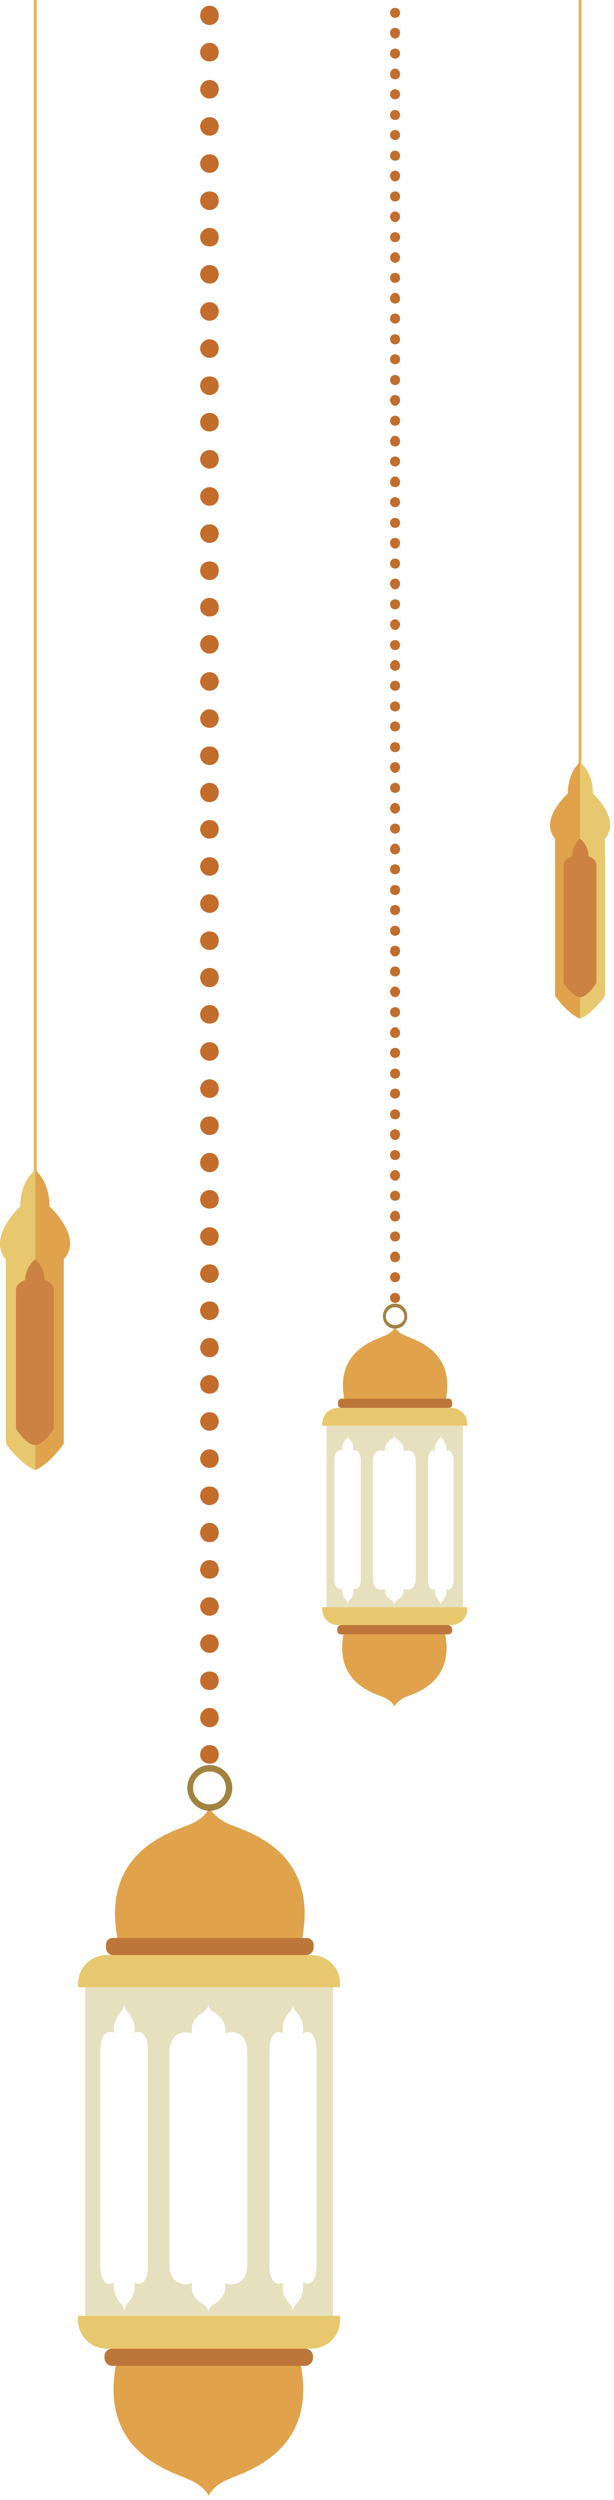 <svg width="86" height="350" viewBox="0 0 86 350" fill="none" xmlns="http://www.w3.org/2000/svg">
<path d="M26.637 255.4C28.937 254.4 29.337 253 29.337 253C29.337 253 29.837 254.4 32.137 255.4C34.837 256.5 45.537 259.4 41.937 273.1H29.337H16.837C13.237 259.4 23.937 256.5 26.637 255.4Z" fill="#E0A34B"/>
<path d="M10.937 278.199H47.636V277.699C47.636 275.499 45.837 273.699 43.636 273.699H14.937C12.736 273.699 10.937 275.499 10.937 277.699V278.199Z" fill="#E8C86E"/>
<path fill-rule="evenodd" clip-rule="evenodd" d="M46.636 278.199V324.199H11.937V278.199H46.636ZM37.736 317.199C37.736 317.199 37.736 318.899 38.437 319.499C39.036 319.999 39.636 319.499 39.636 319.499C39.437 321.099 40.136 322.099 40.536 322.499C41.036 322.999 41.036 323.599 41.036 323.599C41.036 323.599 41.036 322.999 41.536 322.499C41.937 322.099 42.636 321.099 42.437 319.499C42.437 319.499 43.036 319.999 43.636 319.499C44.337 318.899 44.337 317.199 44.337 317.199V286.999C44.337 286.999 44.337 285.299 43.636 284.699C43.036 284.199 42.437 284.699 42.437 284.699C42.636 283.099 41.937 282.099 41.536 281.699C41.036 281.299 41.036 280.599 41.036 280.599C41.036 280.599 41.036 281.299 40.536 281.699C40.136 282.099 39.437 283.099 39.636 284.699C39.636 284.699 39.036 284.199 38.437 284.699C37.736 285.299 37.736 286.999 37.736 286.999V317.199ZM23.736 317.199C23.736 317.199 23.736 318.899 24.936 319.499C25.936 320.099 26.936 319.599 26.936 319.599C26.537 321.199 27.736 322.199 28.436 322.599C29.137 322.999 29.236 323.699 29.236 323.699C29.236 323.699 29.236 322.999 29.936 322.599C30.637 322.199 31.837 321.199 31.537 319.599C31.537 319.599 32.536 320.099 33.536 319.499C34.636 318.899 34.636 317.199 34.636 317.199V287.099C34.636 287.099 34.636 285.399 33.536 284.799C32.536 284.199 31.537 284.699 31.537 284.699C31.837 283.099 30.637 282.099 29.936 281.699C29.236 281.299 29.236 280.599 29.236 280.599C29.236 280.599 29.137 281.299 28.436 281.699C27.736 282.099 26.537 283.099 26.936 284.699C26.936 284.699 25.936 284.199 24.936 284.799C23.736 285.399 23.736 287.099 23.736 287.099V317.199ZM14.037 317.199C14.037 317.199 14.037 318.899 14.736 319.499C15.336 319.999 15.937 319.499 15.937 319.499C15.836 321.099 16.537 322.099 16.936 322.499C17.337 322.899 17.436 323.599 17.436 323.599C17.436 323.599 17.436 322.899 17.837 322.499C18.236 322.099 19.037 321.099 18.837 319.499C18.837 319.499 19.436 319.999 20.037 319.499C20.736 318.899 20.736 317.199 20.736 317.199V286.999C20.736 286.999 20.736 285.299 20.037 284.699C19.436 284.199 18.837 284.599 18.837 284.599C19.037 283.099 18.236 282.099 17.837 281.599C17.436 281.199 17.436 280.599 17.436 280.599C17.436 280.599 17.337 281.199 16.936 281.599C16.537 282.099 15.836 283.099 15.937 284.599C15.937 284.599 15.336 284.199 14.736 284.699C14.037 285.299 14.037 286.999 14.037 286.999V317.199Z" fill="#E6E0BF"/>
<path d="M15.837 273.701H42.937C43.437 273.701 43.937 273.201 43.937 272.601V272.301C43.937 271.701 43.437 271.301 42.937 271.301H15.837C15.237 271.301 14.837 271.701 14.837 272.301V272.601C14.837 273.201 15.237 273.701 15.837 273.701Z" fill="#BD763A"/>
<path d="M31.937 347.101C29.637 348.101 29.237 349.401 29.237 349.401C29.237 349.401 28.737 348.101 26.437 347.101C23.737 345.901 13.037 343.001 16.637 329.301H29.237H41.737C45.337 343.001 34.637 345.901 31.937 347.101Z" fill="#E0A34B"/>
<path d="M47.636 324.199H10.937V324.799C10.937 326.999 12.736 328.799 14.937 328.799H43.636C45.837 328.799 47.636 326.999 47.636 324.799V324.199Z" fill="#E8C86E"/>
<path d="M42.737 328.801H15.637C15.137 328.801 14.637 329.301 14.637 329.801V330.101C14.637 330.701 15.137 331.201 15.637 331.201H42.737C43.337 331.201 43.837 330.701 43.837 330.101V329.801C43.837 329.301 43.337 328.801 42.737 328.801Z" fill="#BD763A"/>
<path fill-rule="evenodd" clip-rule="evenodd" d="M26.236 250.3C26.236 248.6 27.636 247.1 29.336 247.1C31.136 247.1 32.536 248.6 32.536 250.3C32.536 252 31.136 253.5 29.336 253.5C27.636 253.5 26.236 252 26.236 250.3ZM27.036 250.3C27.036 251.6 28.136 252.6 29.336 252.6C30.636 252.6 31.636 251.6 31.636 250.3C31.636 249 30.636 248 29.336 248C28.136 248 27.036 249 27.036 250.3Z" fill="url(#paint0_linear_2176_1364)"/>
<path d="M30.636 245.601C30.636 244.901 30.136 244.301 29.336 244.301C28.636 244.301 28.036 244.901 28.036 245.601C28.036 246.401 28.636 246.901 29.336 246.901C30.136 246.901 30.636 246.401 30.636 245.601Z" fill="#C26D2C"/>
<path d="M30.636 240.5C30.636 239.7 30.136 239.1 29.336 239.1C28.636 239.1 28.036 239.7 28.036 240.5C28.036 241.2 28.636 241.8 29.336 241.8C30.136 241.8 30.636 241.2 30.636 240.5Z" fill="#C26D2C"/>
<path d="M30.636 235.3C30.636 234.5 30.136 234 29.336 234C28.636 234 28.036 234.5 28.036 235.3C28.036 236 28.636 236.6 29.336 236.6C30.136 236.6 30.636 236 30.636 235.3Z" fill="#C26D2C"/>
<path d="M30.636 230.101C30.636 229.401 30.136 228.801 29.336 228.801C28.636 228.801 28.036 229.401 28.036 230.101C28.036 230.801 28.636 231.401 29.336 231.401C30.136 231.401 30.636 230.801 30.636 230.101Z" fill="#C26D2C"/>
<path d="M30.636 224.9C30.636 224.2 30.136 223.6 29.336 223.6C28.636 223.6 28.036 224.2 28.036 224.9C28.036 225.6 28.636 226.2 29.336 226.2C30.136 226.2 30.636 225.6 30.636 224.9Z" fill="#C26D2C"/>
<path d="M30.636 219.7C30.636 219 30.136 218.4 29.336 218.4C28.636 218.4 28.036 219 28.036 219.7C28.036 220.5 28.636 221 29.336 221C30.136 221 30.636 220.5 30.636 219.7Z" fill="#C26D2C"/>
<path d="M30.636 214.599C30.636 213.799 30.136 213.199 29.336 213.199C28.636 213.199 28.036 213.799 28.036 214.599C28.036 215.299 28.636 215.899 29.336 215.899C30.136 215.899 30.636 215.299 30.636 214.599Z" fill="#C26D2C"/>
<path d="M30.636 209.4C30.636 208.6 30.136 208.1 29.336 208.1C28.636 208.1 28.036 208.6 28.036 209.4C28.036 210.1 28.636 210.7 29.336 210.7C30.136 210.7 30.636 210.1 30.636 209.4Z" fill="#C26D2C"/>
<path d="M30.636 204.2C30.636 203.5 30.136 202.9 29.336 202.9C28.636 202.9 28.036 203.5 28.036 204.2C28.036 204.9 28.636 205.5 29.336 205.5C30.136 205.5 30.636 204.9 30.636 204.2Z" fill="#C26D2C"/>
<path d="M30.636 198.999C30.636 198.299 30.136 197.699 29.336 197.699C28.636 197.699 28.036 198.299 28.036 198.999C28.036 199.699 28.636 200.299 29.336 200.299C30.136 200.299 30.636 199.699 30.636 198.999Z" fill="#C26D2C"/>
<path d="M30.636 193.8C30.636 193.1 30.136 192.5 29.336 192.5C28.636 192.5 28.036 193.1 28.036 193.8C28.036 194.6 28.636 195.1 29.336 195.1C30.136 195.1 30.636 194.6 30.636 193.8Z" fill="#C26D2C"/>
<path d="M30.636 188.701C30.636 187.901 30.136 187.301 29.336 187.301C28.636 187.301 28.036 187.901 28.036 188.701C28.036 189.401 28.636 190.001 29.336 190.001C30.136 190.001 30.636 189.401 30.636 188.701Z" fill="#C26D2C"/>
<path d="M30.636 183.499C30.636 182.699 30.136 182.199 29.336 182.199C28.636 182.199 28.036 182.699 28.036 183.499C28.036 184.199 28.636 184.799 29.336 184.799C30.136 184.799 30.636 184.199 30.636 183.499Z" fill="#C26D2C"/>
<path d="M30.636 178.3C30.636 177.6 30.136 177 29.336 177C28.636 177 28.036 177.6 28.036 178.3C28.036 179 28.636 179.6 29.336 179.6C30.136 179.6 30.636 179 30.636 178.3Z" fill="#C26D2C"/>
<path d="M30.636 173.101C30.636 172.401 30.136 171.801 29.336 171.801C28.636 171.801 28.036 172.401 28.036 173.101C28.036 173.801 28.636 174.401 29.336 174.401C30.136 174.401 30.636 173.801 30.636 173.101Z" fill="#C26D2C"/>
<path d="M30.636 167.9C30.636 167.2 30.136 166.6 29.336 166.6C28.636 166.6 28.036 167.2 28.036 167.9C28.036 168.7 28.636 169.2 29.336 169.2C30.136 169.2 30.636 168.7 30.636 167.9Z" fill="#C26D2C"/>
<path d="M30.636 162.8C30.636 162 30.136 161.4 29.336 161.4C28.636 161.4 28.036 162 28.036 162.8C28.036 163.5 28.636 164.1 29.336 164.1C30.136 164.1 30.636 163.5 30.636 162.8Z" fill="#C26D2C"/>
<path d="M30.636 157.601C30.636 156.801 30.136 156.301 29.336 156.301C28.636 156.301 28.036 156.801 28.036 157.601C28.036 158.301 28.636 158.901 29.336 158.901C30.136 158.901 30.636 158.301 30.636 157.601Z" fill="#C26D2C"/>
<path d="M30.636 152.4C30.636 151.7 30.136 151.1 29.336 151.1C28.636 151.1 28.036 151.7 28.036 152.4C28.036 153.1 28.636 153.7 29.336 153.7C30.136 153.7 30.636 153.1 30.636 152.4Z" fill="#C26D2C"/>
<path d="M30.636 147.2C30.636 146.5 30.136 145.9 29.336 145.9C28.636 145.9 28.036 146.5 28.036 147.2C28.036 147.9 28.636 148.5 29.336 148.5C30.136 148.5 30.636 147.9 30.636 147.2Z" fill="#C26D2C"/>
<path d="M30.636 141.999C30.636 141.299 30.136 140.699 29.336 140.699C28.636 140.699 28.036 141.299 28.036 141.999C28.036 142.799 28.636 143.299 29.336 143.299C30.136 143.299 30.636 142.799 30.636 141.999Z" fill="#C26D2C"/>
<path d="M30.636 136.8C30.636 136.1 30.136 135.5 29.336 135.5C28.636 135.5 28.036 136.1 28.036 136.8C28.036 137.6 28.636 138.2 29.336 138.2C30.136 138.2 30.636 137.6 30.636 136.8Z" fill="#C26D2C"/>
<path d="M30.636 131.7C30.636 130.9 30.136 130.4 29.336 130.4C28.636 130.4 28.036 130.9 28.036 131.7C28.036 132.4 28.636 133 29.336 133C30.136 133 30.636 132.4 30.636 131.7Z" fill="#C26D2C"/>
<path d="M30.636 126.499C30.636 125.799 30.136 125.199 29.336 125.199C28.636 125.199 28.036 125.799 28.036 126.499C28.036 127.199 28.636 127.799 29.336 127.799C30.136 127.799 30.636 127.199 30.636 126.499Z" fill="#C26D2C"/>
<path d="M30.636 121.3C30.636 120.6 30.136 120 29.336 120C28.636 120 28.036 120.6 28.036 121.3C28.036 122 28.636 122.6 29.336 122.6C30.136 122.6 30.636 122 30.636 121.3Z" fill="#C26D2C"/>
<path d="M30.636 116.101C30.636 115.401 30.136 114.801 29.336 114.801C28.636 114.801 28.036 115.401 28.036 116.101C28.036 116.801 28.636 117.401 29.336 117.401C30.136 117.401 30.636 116.801 30.636 116.101Z" fill="#C26D2C"/>
<path d="M30.636 110.9C30.636 110.2 30.136 109.6 29.336 109.6C28.636 109.6 28.036 110.2 28.036 110.9C28.036 111.7 28.636 112.3 29.336 112.3C30.136 112.3 30.636 111.7 30.636 110.9Z" fill="#C26D2C"/>
<path d="M30.636 105.8C30.636 105 30.136 104.5 29.336 104.5C28.636 104.5 28.036 105 28.036 105.8C28.036 106.5 28.636 107.1 29.336 107.1C30.136 107.1 30.636 106.5 30.636 105.8Z" fill="#C26D2C"/>
<path d="M30.636 100.601C30.636 99.901 30.136 99.301 29.336 99.301C28.636 99.301 28.036 99.901 28.036 100.601C28.036 101.301 28.636 101.901 29.336 101.901C30.136 101.901 30.636 101.301 30.636 100.601Z" fill="#C26D2C"/>
<path d="M30.636 95.4C30.636 94.7 30.136 94.1 29.336 94.1C28.636 94.1 28.036 94.7 28.036 95.4C28.036 96.1 28.636 96.7 29.336 96.7C30.136 96.7 30.636 96.1 30.636 95.4Z" fill="#C26D2C"/>
<path d="M30.636 90.2C30.636 89.5 30.136 88.9 29.336 88.9C28.636 88.9 28.036 89.5 28.036 90.2C28.036 90.9 28.636 91.5 29.336 91.5C30.136 91.5 30.636 90.9 30.636 90.2Z" fill="#C26D2C"/>
<path d="M30.636 84.999C30.636 84.299 30.136 83.699 29.336 83.699C28.636 83.699 28.036 84.299 28.036 84.999C28.036 85.799 28.636 86.299 29.336 86.299C30.136 86.299 30.636 85.799 30.636 84.999Z" fill="#C26D2C"/>
<path d="M30.636 79.9C30.636 79.1 30.136 78.6 29.336 78.6C28.636 78.6 28.036 79.1 28.036 79.9C28.036 80.6 28.636 81.2 29.336 81.2C30.136 81.2 30.636 80.6 30.636 79.9Z" fill="#C26D2C"/>
<path d="M30.636 74.7C30.636 74 30.136 73.4 29.336 73.4C28.636 73.4 28.036 74 28.036 74.7C28.036 75.4 28.636 76 29.336 76C30.136 76 30.636 75.4 30.636 74.7Z" fill="#C26D2C"/>
<path d="M30.636 69.499C30.636 68.799 30.136 68.199 29.336 68.199C28.636 68.199 28.036 68.799 28.036 69.499C28.036 70.199 28.636 70.799 29.336 70.799C30.136 70.799 30.636 70.199 30.636 69.499Z" fill="#C26D2C"/>
<path d="M30.636 64.3C30.636 63.6 30.136 63 29.336 63C28.636 63 28.036 63.6 28.036 64.3C28.036 65 28.636 65.6 29.336 65.6C30.136 65.6 30.636 65 30.636 64.3Z" fill="#C26D2C"/>
<path d="M30.636 59.101C30.636 58.401 30.136 57.801 29.336 57.801C28.636 57.801 28.036 58.401 28.036 59.101C28.036 59.901 28.636 60.401 29.336 60.401C30.136 60.401 30.636 59.901 30.636 59.101Z" fill="#C26D2C"/>
<path d="M30.636 53.999C30.636 53.199 30.136 52.699 29.336 52.699C28.636 52.699 28.036 53.199 28.036 53.999C28.036 54.699 28.636 55.299 29.336 55.299C30.136 55.299 30.636 54.699 30.636 53.999Z" fill="#C26D2C"/>
<path d="M30.636 48.8C30.636 48.1 30.136 47.5 29.336 47.5C28.636 47.5 28.036 48.1 28.036 48.8C28.036 49.5 28.636 50.1 29.336 50.1C30.136 50.1 30.636 49.5 30.636 48.8Z" fill="#C26D2C"/>
<path d="M30.636 43.601C30.636 42.901 30.136 42.301 29.336 42.301C28.636 42.301 28.036 42.901 28.036 43.601C28.036 44.301 28.636 44.901 29.336 44.901C30.136 44.901 30.636 44.301 30.636 43.601Z" fill="#C26D2C"/>
<path d="M30.636 38.4C30.636 37.7 30.136 37.1 29.336 37.1C28.636 37.1 28.036 37.7 28.036 38.4C28.036 39.1 28.636 39.7 29.336 39.7C30.136 39.7 30.636 39.1 30.636 38.4Z" fill="#C26D2C"/>
<path d="M30.636 33.2C30.636 32.5 30.136 31.9 29.336 31.9C28.636 31.9 28.036 32.5 28.036 33.2C28.036 34 28.636 34.5 29.336 34.5C30.136 34.5 30.636 34 30.636 33.2Z" fill="#C26D2C"/>
<path d="M30.636 28.101C30.636 27.301 30.136 26.801 29.336 26.801C28.636 26.801 28.036 27.301 28.036 28.101C28.036 28.801 28.636 29.401 29.336 29.401C30.136 29.401 30.636 28.801 30.636 28.101Z" fill="#C26D2C"/>
<path d="M30.636 22.9C30.636 22.2 30.136 21.6 29.336 21.6C28.636 21.6 28.036 22.2 28.036 22.9C28.036 23.6 28.636 24.2 29.336 24.2C30.136 24.2 30.636 23.6 30.636 22.9Z" fill="#C26D2C"/>
<path d="M30.636 17.7C30.636 17 30.136 16.4 29.336 16.4C28.636 16.4 28.036 17 28.036 17.7C28.036 18.4 28.636 19 29.336 19C30.136 19 30.636 18.4 30.636 17.7Z" fill="#C26D2C"/>
<path d="M30.636 12.499C30.636 11.799 30.136 11.199 29.336 11.199C28.636 11.199 28.036 11.799 28.036 12.499C28.036 13.199 28.636 13.799 29.336 13.799C30.136 13.799 30.636 13.199 30.636 12.499Z" fill="#C26D2C"/>
<path d="M30.636 7.3C30.636 6.6 30.136 6 29.336 6C28.636 6 28.036 6.6 28.036 7.3C28.036 8.1 28.636 8.6 29.336 8.6C30.136 8.6 30.636 8.1 30.636 7.3Z" fill="#C26D2C"/>
<path d="M30.636 2.201C30.636 1.401 30.136 0.801 29.336 0.801C28.636 0.801 28.036 1.401 28.036 2.201C28.036 2.901 28.636 3.501 29.336 3.501C30.136 3.501 30.636 2.901 30.636 2.201Z" fill="#C26D2C"/>
<path d="M53.837 187.001C55.137 186.501 55.337 185.801 55.337 185.801C55.337 185.801 55.537 186.501 56.837 187.001C58.337 187.701 64.237 189.301 62.237 196.801H55.337H48.437C46.437 189.301 52.337 187.701 53.837 187.001Z" fill="#E0A34B"/>
<path d="M45.137 199.6H65.437V199.3C65.437 198.1 64.437 197.1 63.237 197.1H47.337C46.137 197.1 45.137 198.1 45.137 199.3V199.6Z" fill="#E8C86E"/>
<path fill-rule="evenodd" clip-rule="evenodd" d="M64.836 199.6V225H45.736V199.6H64.836ZM59.936 221.1C59.936 221.1 59.936 222.1 60.336 222.4C60.636 222.7 60.936 222.4 60.936 222.4C60.836 223.3 61.236 223.8 61.436 224.1C61.736 224.3 61.736 224.7 61.736 224.7C61.736 224.7 61.736 224.3 62.036 224.1C62.236 223.8 62.636 223.3 62.536 222.4C62.536 222.4 62.836 222.7 63.136 222.4C63.536 222.1 63.536 221.1 63.536 221.1V204.5C63.536 204.5 63.536 203.6 63.136 203.2C62.836 202.9 62.536 203.2 62.536 203.2C62.636 202.3 62.236 201.8 62.036 201.5C61.736 201.3 61.736 200.9 61.736 200.9C61.736 200.9 61.736 201.3 61.436 201.5C61.236 201.8 60.836 202.3 60.936 203.2C60.936 203.2 60.636 202.9 60.336 203.2C59.936 203.6 59.936 204.5 59.936 204.5V221.1ZM52.236 221.1C52.236 221.1 52.236 222 52.836 222.4C53.436 222.7 53.936 222.4 53.936 222.4C53.736 223.3 54.436 223.8 54.836 224C55.236 224.3 55.236 224.6 55.236 224.6C55.236 224.6 55.236 224.3 55.636 224C56.036 223.8 56.636 223.3 56.536 222.4C56.536 222.4 57.036 222.7 57.636 222.4C58.236 222 58.236 221.1 58.236 221.1V204.5C58.236 204.5 58.236 203.5 57.636 203.2C57.036 202.9 56.536 203.2 56.536 203.2C56.636 202.3 56.036 201.7 55.636 201.5C55.236 201.3 55.236 200.9 55.236 200.9C55.236 200.9 55.236 201.3 54.836 201.5C54.436 201.7 53.736 202.3 53.936 203.2C53.936 203.2 53.436 202.9 52.836 203.2C52.236 203.5 52.236 204.5 52.236 204.5V221.1ZM46.836 221.1C46.836 221.1 46.836 222 47.236 222.3C47.636 222.6 47.936 222.4 47.936 222.4C47.836 223.2 48.236 223.8 48.436 224C48.736 224.3 48.736 224.6 48.736 224.6C48.736 224.6 48.736 224.3 48.936 224C49.236 223.8 49.636 223.2 49.436 222.4C49.436 222.4 49.836 222.6 50.136 222.3C50.536 222 50.536 221.1 50.536 221.1V204.4C50.536 204.4 50.536 203.5 50.136 203.2C49.836 202.9 49.436 203.1 49.436 203.1C49.636 202.3 49.236 201.7 48.936 201.5C48.736 201.3 48.736 200.9 48.736 200.9C48.736 200.9 48.736 201.3 48.436 201.5C48.236 201.7 47.836 202.3 47.936 203.1C47.936 203.1 47.636 202.9 47.236 203.2C46.836 203.5 46.836 204.4 46.836 204.4V221.1Z" fill="#E6E0BF"/>
<path d="M47.837 197.101H62.837C63.137 197.101 63.337 196.901 63.337 196.601V196.401C63.337 196.101 63.137 195.801 62.837 195.801H47.837C47.537 195.801 47.337 196.101 47.337 196.401V196.601C47.337 196.901 47.537 197.101 47.837 197.101Z" fill="#BD763A"/>
<path d="M56.736 237.601C55.536 238.201 55.236 238.901 55.236 238.901C55.236 238.901 55.036 238.201 53.736 237.601C52.236 237.001 46.336 235.401 48.336 227.801H55.236H62.136C64.136 235.401 58.236 237.001 56.736 237.601Z" fill="#E0A34B"/>
<path d="M65.437 225H45.137V225.3C45.137 226.5 46.137 227.5 47.337 227.5H63.237C64.437 227.5 65.437 226.5 65.437 225.3V225Z" fill="#E8C86E"/>
<path d="M62.736 227.5H47.836C47.436 227.5 47.236 227.8 47.236 228.1V228.3C47.236 228.6 47.436 228.8 47.836 228.8H62.736C63.036 228.8 63.336 228.6 63.336 228.3V228.1C63.336 227.8 63.036 227.5 62.736 227.5Z" fill="#BD763A"/>
<path fill-rule="evenodd" clip-rule="evenodd" d="M53.637 184.3C53.637 183.3 54.337 182.5 55.337 182.5C56.337 182.5 57.037 183.3 57.037 184.3C57.037 185.2 56.337 186 55.337 186C54.337 186 53.637 185.2 53.637 184.3ZM54.037 184.3C54.037 185 54.637 185.5 55.337 185.5C56.037 185.5 56.637 185 56.637 184.3C56.637 183.6 56.037 183 55.337 183C54.637 183 54.037 183.6 54.037 184.3Z" fill="url(#paint1_linear_2176_1364)"/>
<path d="M56.037 181.7C56.037 181.3 55.737 181 55.337 181C54.937 181 54.637 181.3 54.637 181.7C54.637 182.1 54.937 182.4 55.337 182.4C55.737 182.4 56.037 182.1 56.037 181.7Z" fill="#C26D2C"/>
<path d="M56.037 178.8C56.037 178.4 55.737 178.1 55.337 178.1C54.937 178.1 54.637 178.4 54.637 178.8C54.637 179.2 54.937 179.5 55.337 179.5C55.737 179.5 56.037 179.2 56.037 178.8Z" fill="#C26D2C"/>
<path d="M56.037 175.999C56.037 175.599 55.737 175.199 55.337 175.199C54.937 175.199 54.637 175.599 54.637 175.999C54.637 176.399 54.937 176.699 55.337 176.699C55.737 176.699 56.037 176.399 56.037 175.999Z" fill="#C26D2C"/>
<path d="M56.037 173.1C56.037 172.7 55.737 172.4 55.337 172.4C54.937 172.4 54.637 172.7 54.637 173.1C54.637 173.5 54.937 173.8 55.337 173.8C55.737 173.8 56.037 173.5 56.037 173.1Z" fill="#C26D2C"/>
<path d="M56.037 170.3C56.037 169.9 55.737 169.5 55.337 169.5C54.937 169.5 54.637 169.9 54.637 170.3C54.637 170.7 54.937 171 55.337 171C55.737 171 56.037 170.7 56.037 170.3Z" fill="#C26D2C"/>
<path d="M56.037 167.399C56.037 166.999 55.737 166.699 55.337 166.699C54.937 166.699 54.637 166.999 54.637 167.399C54.637 167.799 54.937 168.099 55.337 168.099C55.737 168.099 56.037 167.799 56.037 167.399Z" fill="#C26D2C"/>
<path d="M56.037 164.501C56.037 164.201 55.737 163.801 55.337 163.801C54.937 163.801 54.637 164.201 54.637 164.501C54.637 164.901 54.937 165.301 55.337 165.301C55.737 165.301 56.037 164.901 56.037 164.501Z" fill="#C26D2C"/>
<path d="M56.037 161.7C56.037 161.3 55.737 161 55.337 161C54.937 161 54.637 161.3 54.637 161.7C54.637 162.1 54.937 162.4 55.337 162.4C55.737 162.4 56.037 162.1 56.037 161.7Z" fill="#C26D2C"/>
<path d="M56.037 158.8C56.037 158.4 55.737 158.1 55.337 158.1C54.937 158.1 54.637 158.4 54.637 158.8C54.637 159.2 54.937 159.6 55.337 159.6C55.737 159.6 56.037 159.2 56.037 158.8Z" fill="#C26D2C"/>
<path d="M56.037 156.001C56.037 155.601 55.737 155.301 55.337 155.301C54.937 155.301 54.637 155.601 54.637 156.001C54.637 156.401 54.937 156.701 55.337 156.701C55.737 156.701 56.037 156.401 56.037 156.001Z" fill="#C26D2C"/>
<path d="M56.037 153.1C56.037 152.7 55.737 152.4 55.337 152.4C54.937 152.4 54.637 152.7 54.637 153.1C54.637 153.5 54.937 153.8 55.337 153.8C55.737 153.8 56.037 153.5 56.037 153.1Z" fill="#C26D2C"/>
<path d="M56.037 150.3C56.037 149.9 55.737 149.6 55.337 149.6C54.937 149.6 54.637 149.9 54.637 150.3C54.637 150.7 54.937 151 55.337 151C55.737 151 56.037 150.7 56.037 150.3Z" fill="#C26D2C"/>
<path d="M56.037 147.399C56.037 146.999 55.737 146.699 55.337 146.699C54.937 146.699 54.637 146.999 54.637 147.399C54.637 147.799 54.937 148.099 55.337 148.099C55.737 148.099 56.037 147.799 56.037 147.399Z" fill="#C26D2C"/>
<path d="M56.037 144.601C56.037 144.201 55.737 143.801 55.337 143.801C54.937 143.801 54.637 144.201 54.637 144.601C54.637 145.001 54.937 145.301 55.337 145.301C55.737 145.301 56.037 145.001 56.037 144.601Z" fill="#C26D2C"/>
<path d="M56.037 141.7C56.037 141.3 55.737 141 55.337 141C54.937 141 54.637 141.3 54.637 141.7C54.637 142.1 54.937 142.4 55.337 142.4C55.737 142.4 56.037 142.1 56.037 141.7Z" fill="#C26D2C"/>
<path d="M56.037 138.8C56.037 138.5 55.737 138.1 55.337 138.1C54.937 138.1 54.637 138.5 54.637 138.8C54.637 139.2 54.937 139.6 55.337 139.6C55.737 139.6 56.037 139.2 56.037 138.8Z" fill="#C26D2C"/>
<path d="M56.037 136.001C56.037 135.601 55.737 135.301 55.337 135.301C54.937 135.301 54.637 135.601 54.637 136.001C54.637 136.401 54.937 136.701 55.337 136.701C55.737 136.701 56.037 136.401 56.037 136.001Z" fill="#C26D2C"/>
<path d="M56.037 133.1C56.037 132.7 55.737 132.4 55.337 132.4C54.937 132.4 54.637 132.7 54.637 133.1C54.637 133.5 54.937 133.9 55.337 133.9C55.737 133.9 56.037 133.5 56.037 133.1Z" fill="#C26D2C"/>
<path d="M56.037 130.3C56.037 129.9 55.737 129.6 55.337 129.6C54.937 129.6 54.637 129.9 54.637 130.3C54.637 130.7 54.937 131 55.337 131C55.737 131 56.037 130.7 56.037 130.3Z" fill="#C26D2C"/>
<path d="M56.037 127.399C56.037 126.999 55.737 126.699 55.337 126.699C54.937 126.699 54.637 126.999 54.637 127.399C54.637 127.799 54.937 128.099 55.337 128.099C55.737 128.099 56.037 127.799 56.037 127.399Z" fill="#C26D2C"/>
<path d="M56.037 124.6C56.037 124.2 55.737 123.9 55.337 123.9C54.937 123.9 54.637 124.2 54.637 124.6C54.637 125 54.937 125.3 55.337 125.3C55.737 125.3 56.037 125 56.037 124.6Z" fill="#C26D2C"/>
<path d="M56.037 121.7C56.037 121.3 55.737 121 55.337 121C54.937 121 54.637 121.3 54.637 121.7C54.637 122.1 54.937 122.4 55.337 122.4C55.737 122.4 56.037 122.1 56.037 121.7Z" fill="#C26D2C"/>
<path d="M56.037 118.9C56.037 118.5 55.737 118.1 55.337 118.1C54.937 118.1 54.637 118.5 54.637 118.9C54.637 119.3 54.937 119.6 55.337 119.6C55.737 119.6 56.037 119.3 56.037 118.9Z" fill="#C26D2C"/>
<path d="M56.037 116.001C56.037 115.601 55.737 115.301 55.337 115.301C54.937 115.301 54.637 115.601 54.637 116.001C54.637 116.401 54.937 116.701 55.337 116.701C55.737 116.701 56.037 116.401 56.037 116.001Z" fill="#C26D2C"/>
<path d="M56.037 113.2C56.037 112.8 55.737 112.4 55.337 112.4C54.937 112.4 54.637 112.8 54.637 113.2C54.637 113.5 54.937 113.9 55.337 113.9C55.737 113.9 56.037 113.5 56.037 113.2Z" fill="#C26D2C"/>
<path d="M56.037 110.3C56.037 109.9 55.737 109.6 55.337 109.6C54.937 109.6 54.637 109.9 54.637 110.3C54.637 110.7 54.937 111 55.337 111C55.737 111 56.037 110.7 56.037 110.3Z" fill="#C26D2C"/>
<path d="M56.037 107.399C56.037 106.999 55.737 106.699 55.337 106.699C54.937 106.699 54.637 106.999 54.637 107.399C54.637 107.799 54.937 108.199 55.337 108.199C55.737 108.199 56.037 107.799 56.037 107.399Z" fill="#C26D2C"/>
<path d="M56.037 104.6C56.037 104.2 55.737 103.9 55.337 103.9C54.937 103.9 54.637 104.2 54.637 104.6C54.637 105 54.937 105.3 55.337 105.3C55.737 105.3 56.037 105 56.037 104.6Z" fill="#C26D2C"/>
<path d="M56.037 101.7C56.037 101.3 55.737 101 55.337 101C54.937 101 54.637 101.3 54.637 101.7C54.637 102.1 54.937 102.4 55.337 102.4C55.737 102.4 56.037 102.1 56.037 101.7Z" fill="#C26D2C"/>
<path d="M56.037 98.899C56.037 98.499 55.737 98.199 55.337 98.199C54.937 98.199 54.637 98.499 54.637 98.899C54.637 99.299 54.937 99.599 55.337 99.599C55.737 99.599 56.037 99.299 56.037 98.899Z" fill="#C26D2C"/>
<path d="M56.037 96.001C56.037 95.601 55.737 95.301 55.337 95.301C54.937 95.301 54.637 95.601 54.637 96.001C54.637 96.401 54.937 96.701 55.337 96.701C55.737 96.701 56.037 96.401 56.037 96.001Z" fill="#C26D2C"/>
<path d="M56.037 93.2C56.037 92.8 55.737 92.4 55.337 92.4C54.937 92.4 54.637 92.8 54.637 93.2C54.637 93.6 54.937 93.9 55.337 93.9C55.737 93.9 56.037 93.6 56.037 93.2Z" fill="#C26D2C"/>
<path d="M56.037 90.3C56.037 89.9 55.737 89.6 55.337 89.6C54.937 89.6 54.637 89.9 54.637 90.3C54.637 90.7 54.937 91 55.337 91C55.737 91 56.037 90.7 56.037 90.3Z" fill="#C26D2C"/>
<path d="M56.037 87.399C56.037 87.099 55.737 86.699 55.337 86.699C54.937 86.699 54.637 87.099 54.637 87.399C54.637 87.799 54.937 88.199 55.337 88.199C55.737 88.199 56.037 87.799 56.037 87.399Z" fill="#C26D2C"/>
<path d="M56.037 84.6C56.037 84.2 55.737 83.9 55.337 83.9C54.937 83.9 54.637 84.2 54.637 84.6C54.637 85 54.937 85.3 55.337 85.3C55.737 85.3 56.037 85 56.037 84.6Z" fill="#C26D2C"/>
<path d="M56.037 81.7C56.037 81.3 55.737 81 55.337 81C54.937 81 54.637 81.3 54.637 81.7C54.637 82.1 54.937 82.5 55.337 82.5C55.737 82.5 56.037 82.1 56.037 81.7Z" fill="#C26D2C"/>
<path d="M56.037 78.899C56.037 78.499 55.737 78.199 55.337 78.199C54.937 78.199 54.637 78.499 54.637 78.899C54.637 79.299 54.937 79.599 55.337 79.599C55.737 79.599 56.037 79.299 56.037 78.899Z" fill="#C26D2C"/>
<path d="M56.037 76.001C56.037 75.601 55.737 75.301 55.337 75.301C54.937 75.301 54.637 75.601 54.637 76.001C54.637 76.401 54.937 76.801 55.337 76.801C55.737 76.801 56.037 76.401 56.037 76.001Z" fill="#C26D2C"/>
<path d="M56.037 73.2C56.037 72.8 55.737 72.5 55.337 72.5C54.937 72.5 54.637 72.8 54.637 73.2C54.637 73.6 54.937 73.9 55.337 73.9C55.737 73.9 56.037 73.6 56.037 73.2Z" fill="#C26D2C"/>
<path d="M56.037 70.3C56.037 69.9 55.737 69.6 55.337 69.6C54.937 69.6 54.637 69.9 54.637 70.3C54.637 70.7 54.937 71 55.337 71C55.737 71 56.037 70.7 56.037 70.3Z" fill="#C26D2C"/>
<path d="M56.037 67.499C56.037 67.099 55.737 66.699 55.337 66.699C54.937 66.699 54.637 67.099 54.637 67.499C54.637 67.899 54.937 68.199 55.337 68.199C55.737 68.199 56.037 67.899 56.037 67.499Z" fill="#C26D2C"/>
<path d="M56.037 64.6C56.037 64.2 55.737 63.9 55.337 63.9C54.937 63.9 54.637 64.2 54.637 64.6C54.637 65 54.937 65.3 55.337 65.3C55.737 65.3 56.037 65 56.037 64.6Z" fill="#C26D2C"/>
<path d="M56.037 61.8C56.037 61.4 55.737 61 55.337 61C54.937 61 54.637 61.4 54.637 61.8C54.637 62.2 54.937 62.5 55.337 62.5C55.737 62.5 56.037 62.2 56.037 61.8Z" fill="#C26D2C"/>
<path d="M56.037 58.899C56.037 58.499 55.737 58.199 55.337 58.199C54.937 58.199 54.637 58.499 54.637 58.899C54.637 59.299 54.937 59.599 55.337 59.599C55.737 59.599 56.037 59.299 56.037 58.899Z" fill="#C26D2C"/>
<path d="M56.037 56.001C56.037 55.601 55.737 55.301 55.337 55.301C54.937 55.301 54.637 55.601 54.637 56.001C54.637 56.401 54.937 56.801 55.337 56.801C55.737 56.801 56.037 56.401 56.037 56.001Z" fill="#C26D2C"/>
<path d="M56.037 53.2C56.037 52.8 55.737 52.5 55.337 52.5C54.937 52.5 54.637 52.8 54.637 53.2C54.637 53.6 54.937 53.9 55.337 53.9C55.737 53.9 56.037 53.6 56.037 53.2Z" fill="#C26D2C"/>
<path d="M56.037 50.3C56.037 49.9 55.737 49.6 55.337 49.6C54.937 49.6 54.637 49.9 54.637 50.3C54.637 50.7 54.937 51 55.337 51C55.737 51 56.037 50.7 56.037 50.3Z" fill="#C26D2C"/>
<path d="M56.037 47.501C56.037 47.101 55.737 46.801 55.337 46.801C54.937 46.801 54.637 47.101 54.637 47.501C54.637 47.901 54.937 48.201 55.337 48.201C55.737 48.201 56.037 47.901 56.037 47.501Z" fill="#C26D2C"/>
<path d="M56.037 44.6C56.037 44.2 55.737 43.9 55.337 43.9C54.937 43.9 54.637 44.2 54.637 44.6C54.637 45 54.937 45.3 55.337 45.3C55.737 45.3 56.037 45 56.037 44.6Z" fill="#C26D2C"/>
<path d="M56.037 41.8C56.037 41.4 55.737 41 55.337 41C54.937 41 54.637 41.4 54.637 41.8C54.637 42.2 54.937 42.5 55.337 42.5C55.737 42.5 56.037 42.2 56.037 41.8Z" fill="#C26D2C"/>
<path d="M56.037 38.899C56.037 38.499 55.737 38.199 55.337 38.199C54.937 38.199 54.637 38.499 54.637 38.899C54.637 39.299 54.937 39.599 55.337 39.599C55.737 39.599 56.037 39.299 56.037 38.899Z" fill="#C26D2C"/>
<path d="M56.037 36.101C56.037 35.701 55.737 35.301 55.337 35.301C54.937 35.301 54.637 35.701 54.637 36.101C54.637 36.401 54.937 36.801 55.337 36.801C55.737 36.801 56.037 36.401 56.037 36.101Z" fill="#C26D2C"/>
<path d="M56.037 33.2C56.037 32.8 55.737 32.5 55.337 32.5C54.937 32.5 54.637 32.8 54.637 33.2C54.637 33.6 54.937 33.9 55.337 33.9C55.737 33.9 56.037 33.6 56.037 33.2Z" fill="#C26D2C"/>
<path d="M56.037 30.3C56.037 30 55.737 29.6 55.337 29.6C54.937 29.6 54.637 30 54.637 30.3C54.637 30.7 54.937 31.1 55.337 31.1C55.737 31.1 56.037 30.7 56.037 30.3Z" fill="#C26D2C"/>
<path d="M56.037 27.501C56.037 27.101 55.737 26.801 55.337 26.801C54.937 26.801 54.637 27.101 54.637 27.501C54.637 27.901 54.937 28.201 55.337 28.201C55.737 28.201 56.037 27.901 56.037 27.501Z" fill="#C26D2C"/>
<path d="M56.037 24.6C56.037 24.2 55.737 23.9 55.337 23.9C54.937 23.9 54.637 24.2 54.637 24.6C54.637 25 54.937 25.4 55.337 25.4C55.737 25.4 56.037 25 56.037 24.6Z" fill="#C26D2C"/>
<path d="M56.037 21.8C56.037 21.4 55.737 21.1 55.337 21.1C54.937 21.1 54.637 21.4 54.637 21.8C54.637 22.2 54.937 22.5 55.337 22.5C55.737 22.5 56.037 22.2 56.037 21.8Z" fill="#C26D2C"/>
<path d="M56.037 18.899C56.037 18.499 55.737 18.199 55.337 18.199C54.937 18.199 54.637 18.499 54.637 18.899C54.637 19.299 54.937 19.599 55.337 19.599C55.737 19.599 56.037 19.299 56.037 18.899Z" fill="#C26D2C"/>
<path d="M56.037 16.1C56.037 15.7 55.737 15.4 55.337 15.4C54.937 15.4 54.637 15.7 54.637 16.1C54.637 16.5 54.937 16.8 55.337 16.8C55.737 16.8 56.037 16.5 56.037 16.1Z" fill="#C26D2C"/>
<path d="M56.037 13.2C56.037 12.8 55.737 12.5 55.337 12.5C54.937 12.5 54.637 12.8 54.637 13.2C54.637 13.6 54.937 13.9 55.337 13.9C55.737 13.9 56.037 13.6 56.037 13.2Z" fill="#C26D2C"/>
<path d="M56.037 10.4C56.037 10 55.737 9.6 55.337 9.6C54.937 9.6 54.637 10 54.637 10.4C54.637 10.8 54.937 11.1 55.337 11.1C55.737 11.1 56.037 10.8 56.037 10.4Z" fill="#C26D2C"/>
<path d="M56.037 7.501C56.037 7.101 55.737 6.801 55.337 6.801C54.937 6.801 54.637 7.101 54.637 7.501C54.637 7.901 54.937 8.201 55.337 8.201C55.737 8.201 56.037 7.901 56.037 7.501Z" fill="#C26D2C"/>
<path d="M56.037 4.6C56.037 4.2 55.737 3.9 55.337 3.9C54.937 3.9 54.637 4.2 54.637 4.6C54.637 5 54.937 5.4 55.337 5.4C55.737 5.4 56.037 5 56.037 4.6Z" fill="#C26D2C"/>
<path d="M56.037 1.8C56.037 1.4 55.737 1.1 55.337 1.1C54.937 1.1 54.637 1.4 54.637 1.8C54.637 2.2 54.937 2.5 55.337 2.5C55.737 2.5 56.037 2.2 56.037 1.8Z" fill="#C26D2C"/>
<path d="M81.236 110.699V-38.801" stroke="#E3B357" stroke-width="0.4" stroke-miterlimit="10"/>
<path d="M79.537 111.099C79.537 107.999 81.237 106.699 81.237 106.699C81.237 106.699 83.037 107.999 83.037 111.099C83.037 111.099 87.037 114.699 84.737 117.399V139.399C84.737 139.399 83.037 141.899 81.237 142.599C79.437 141.899 77.737 139.399 77.737 139.399V117.399C75.437 114.699 79.537 111.099 79.537 111.099Z" fill="#E0A34B"/>
<path d="M81.236 106.699C81.236 106.699 83.036 107.999 83.036 111.099C83.036 111.099 87.036 114.699 84.736 117.399V139.399C84.736 139.399 83.036 141.899 81.236 142.599V106.699Z" fill="#E8C86E"/>
<path d="M80.136 119.9C80.136 118.3 81.237 117.4 81.237 117.4C81.237 117.4 82.436 118.3 82.436 119.9C82.436 119.9 83.537 120.2 83.537 121.1C83.537 121.9 83.537 137.6 83.537 137.6C83.537 137.6 82.337 139.6 81.237 139.6C80.237 139.6 78.936 137.6 78.936 137.6C78.936 137.6 78.936 121.9 78.936 121.1C78.936 120.2 80.136 119.9 80.136 119.9Z" fill="#CC8242"/>
<path d="M4.937 168.4V-6.6" stroke="#E3B357" stroke-width="0.4" stroke-miterlimit="10"/>
<path d="M6.936 168.901C6.936 165.301 4.936 163.801 4.936 163.801C4.936 163.801 2.837 165.301 2.837 168.901C2.837 168.901 -1.863 173.201 0.837 176.301V202.101C0.837 202.101 2.736 204.901 4.936 205.801C7.037 204.901 8.937 202.101 8.937 202.101V176.301C11.736 173.201 6.936 168.901 6.936 168.901Z" fill="#E0A34B"/>
<path d="M4.936 163.801C4.936 163.801 2.837 165.301 2.837 168.901C2.837 168.901 -1.863 173.201 0.837 176.301V202.101C0.837 202.101 2.736 204.901 4.936 205.801V163.801Z" fill="#E8C86E"/>
<path d="M6.236 179.201C6.236 177.301 4.936 176.301 4.936 176.301C4.936 176.301 3.536 177.301 3.536 179.201C3.536 179.201 2.236 179.601 2.236 180.601C2.236 181.601 2.236 200.001 2.236 200.001C2.236 200.001 3.636 202.301 4.936 202.301C6.136 202.301 7.536 200.001 7.536 200.001C7.536 200.001 7.536 181.601 7.536 180.601C7.536 179.601 6.236 179.201 6.236 179.201Z" fill="#CC8242"/>
<defs>
<linearGradient id="paint0_linear_2176_1364" x1="1679.39" y1="85.083" x2="1679.39" y2="45.355" gradientUnits="userSpaceOnUse">
<stop stop-color="#A1823F"/>
<stop offset="0.68" stop-color="#C0A759"/>
</linearGradient>
<linearGradient id="paint1_linear_2176_1364" x1="740.268" y1="-2.063" x2="740.268" y2="-13.881" gradientUnits="userSpaceOnUse">
<stop stop-color="#A1823F"/>
<stop offset="0.68" stop-color="#C0A759"/>
</linearGradient>
</defs>
</svg>

